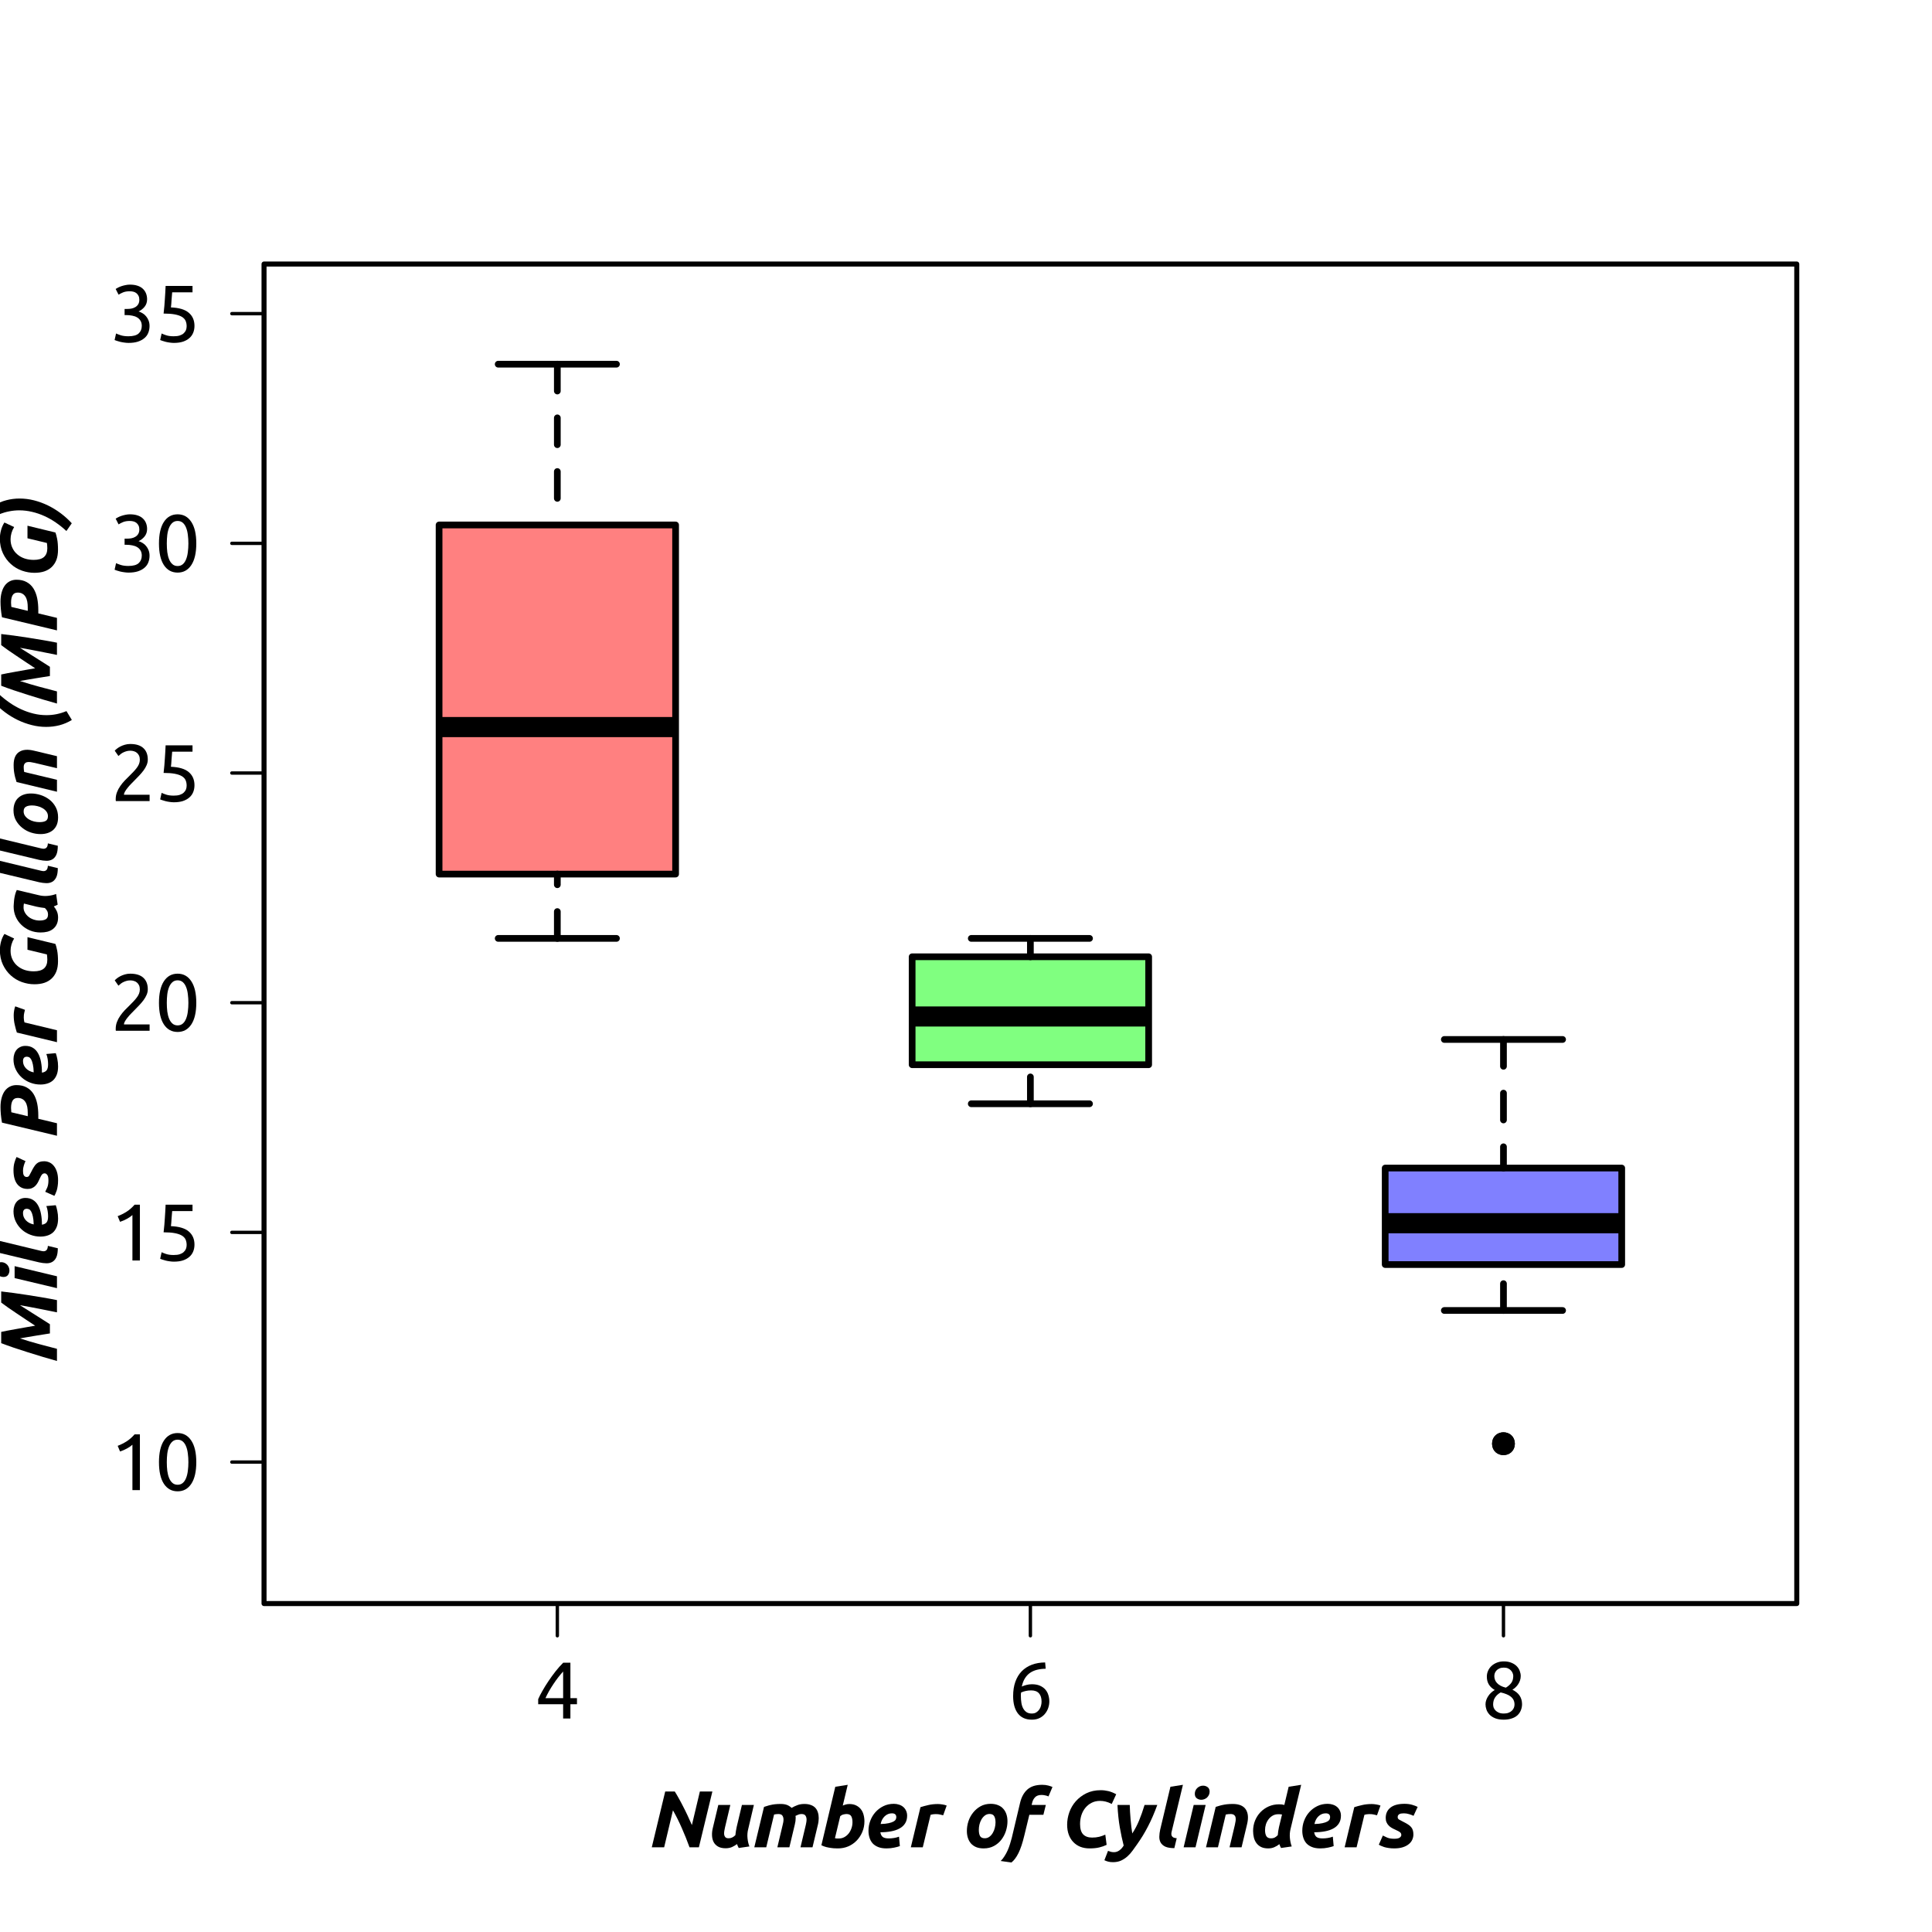 <?xml version="1.0" encoding="UTF-8"?>
<svg xmlns="http://www.w3.org/2000/svg" xmlns:xlink="http://www.w3.org/1999/xlink" width="432pt" height="432pt" viewBox="0 0 432 432" version="1.1">
<defs>
<g>
<symbol overflow="visible" id="glyph0-0">
<path style="stroke:none;" d="M 0.906 0 L 0.906 -13.5 L 8.094 -13.5 L 8.094 0 Z M 7.203 -0.906 L 7.203 -12.594 L 1.797 -12.594 L 1.797 -0.906 Z M 7.203 -0.906 "/>
</symbol>
<symbol overflow="visible" id="glyph0-1">
<path style="stroke:none;" d="M 9.781 0 C 9.27 -1.414 8.703 -2.832 8.078 -4.25 C 7.461 -5.664 6.797 -7.004 6.078 -8.266 L 4.109 0 L 1.344 0 L 4.344 -12.469 L 6.484 -12.469 C 6.754 -12.051 7.047 -11.555 7.359 -10.984 C 7.68 -10.422 8.008 -9.805 8.344 -9.141 C 8.688 -8.484 9.023 -7.797 9.359 -7.078 C 9.691 -6.367 10.008 -5.664 10.312 -4.969 L 12.094 -12.469 L 14.891 -12.469 L 11.875 0 Z M 9.781 0 "/>
</symbol>
<symbol overflow="visible" id="glyph0-2">
<path style="stroke:none;" d="M 11.172 -9.469 L 9.906 -4.094 C 9.727 -3.406 9.676 -2.711 9.75 -2.016 C 9.82 -1.328 9.961 -0.719 10.172 -0.188 L 7.781 0.156 C 7.645 -0.102 7.516 -0.395 7.391 -0.719 C 7.055 -0.457 6.68 -0.234 6.266 -0.047 C 5.848 0.129 5.379 0.219 4.859 0.219 C 4.148 0.219 3.578 0.086 3.141 -0.172 C 2.703 -0.43 2.375 -0.773 2.156 -1.203 C 1.945 -1.629 1.832 -2.113 1.812 -2.656 C 1.789 -3.207 1.852 -3.773 2 -4.359 L 3.219 -9.469 L 5.906 -9.469 L 4.703 -4.391 C 4.641 -4.129 4.586 -3.859 4.547 -3.578 C 4.504 -3.305 4.5 -3.051 4.531 -2.812 C 4.57 -2.582 4.664 -2.391 4.812 -2.234 C 4.969 -2.086 5.207 -2.016 5.531 -2.016 C 5.801 -2.016 6.051 -2.066 6.281 -2.172 C 6.52 -2.273 6.77 -2.453 7.031 -2.703 C 7.062 -3.004 7.102 -3.316 7.156 -3.641 C 7.207 -3.973 7.266 -4.273 7.328 -4.547 L 8.5 -9.469 Z M 11.172 -9.469 "/>
</symbol>
<symbol overflow="visible" id="glyph0-3">
<path style="stroke:none;" d="M 3.438 -9.031 C 3.645 -9.094 3.863 -9.16 4.094 -9.234 C 4.332 -9.316 4.598 -9.391 4.891 -9.453 C 5.18 -9.523 5.508 -9.582 5.875 -9.625 C 6.238 -9.664 6.66 -9.688 7.141 -9.688 C 7.723 -9.688 8.203 -9.613 8.578 -9.469 C 8.953 -9.32 9.297 -9.102 9.609 -8.812 C 10.055 -9.07 10.5 -9.281 10.938 -9.438 C 11.375 -9.602 11.883 -9.688 12.469 -9.688 C 13.031 -9.688 13.516 -9.609 13.922 -9.453 C 14.328 -9.305 14.66 -9.094 14.922 -8.812 C 15.18 -8.531 15.367 -8.191 15.484 -7.797 C 15.609 -7.41 15.672 -6.984 15.672 -6.516 C 15.672 -6.297 15.656 -6.066 15.625 -5.828 C 15.602 -5.586 15.562 -5.348 15.5 -5.109 L 14.281 0 L 11.594 0 L 12.781 -5 C 12.812 -5.164 12.848 -5.352 12.891 -5.562 C 12.93 -5.781 12.953 -5.988 12.953 -6.188 C 12.953 -6.531 12.875 -6.82 12.719 -7.062 C 12.562 -7.312 12.258 -7.438 11.812 -7.438 C 11.562 -7.438 11.32 -7.391 11.094 -7.297 C 10.863 -7.203 10.656 -7.109 10.469 -7.016 C 10.5 -6.922 10.516 -6.832 10.516 -6.75 C 10.516 -6.664 10.516 -6.586 10.516 -6.516 C 10.516 -6.297 10.5 -6.066 10.469 -5.828 C 10.438 -5.586 10.391 -5.348 10.328 -5.109 L 9.109 0 L 6.422 0 L 7.609 -5 C 7.648 -5.164 7.691 -5.352 7.734 -5.562 C 7.773 -5.781 7.797 -5.988 7.797 -6.188 C 7.797 -6.531 7.719 -6.82 7.562 -7.062 C 7.406 -7.312 7.098 -7.438 6.641 -7.438 C 6.453 -7.438 6.289 -7.426 6.156 -7.406 C 6.02 -7.383 5.863 -7.359 5.688 -7.328 L 3.938 0 L 1.266 0 Z M 3.438 -9.031 "/>
</symbol>
<symbol overflow="visible" id="glyph0-4">
<path style="stroke:none;" d="M 7.547 -9.672 C 8.117 -9.672 8.613 -9.566 9.031 -9.359 C 9.457 -9.148 9.805 -8.875 10.078 -8.531 C 10.359 -8.188 10.562 -7.781 10.688 -7.312 C 10.82 -6.844 10.891 -6.336 10.891 -5.797 C 10.891 -4.961 10.734 -4.176 10.422 -3.438 C 10.117 -2.707 9.703 -2.066 9.172 -1.516 C 8.648 -0.973 8.031 -0.539 7.312 -0.219 C 6.594 0.094 5.812 0.25 4.969 0.25 C 4.863 0.25 4.676 0.242 4.406 0.234 C 4.133 0.234 3.82 0.207 3.469 0.156 C 3.125 0.113 2.754 0.047 2.359 -0.047 C 1.973 -0.148 1.609 -0.285 1.266 -0.453 L 4.375 -13.531 L 7.156 -13.969 L 6.047 -9.328 C 6.285 -9.43 6.523 -9.516 6.766 -9.578 C 7.004 -9.641 7.266 -9.672 7.547 -9.672 Z M 5.203 -1.969 C 5.617 -1.969 6.016 -2.066 6.391 -2.266 C 6.766 -2.473 7.086 -2.742 7.359 -3.078 C 7.629 -3.422 7.836 -3.805 7.984 -4.234 C 8.141 -4.672 8.219 -5.125 8.219 -5.594 C 8.219 -6.176 8.125 -6.629 7.938 -6.953 C 7.75 -7.273 7.395 -7.438 6.875 -7.438 C 6.707 -7.438 6.488 -7.406 6.219 -7.344 C 5.945 -7.281 5.703 -7.156 5.484 -6.969 L 4.297 -2.031 C 4.367 -2.02 4.43 -2.008 4.484 -2 C 4.547 -1.988 4.602 -1.977 4.656 -1.969 C 4.719 -1.969 4.789 -1.969 4.875 -1.969 C 4.957 -1.969 5.066 -1.969 5.203 -1.969 Z M 5.203 -1.969 "/>
</symbol>
<symbol overflow="visible" id="glyph0-5">
<path style="stroke:none;" d="M 1.797 -3.703 C 1.797 -4.473 1.93 -5.219 2.203 -5.938 C 2.473 -6.656 2.852 -7.289 3.344 -7.844 C 3.844 -8.406 4.441 -8.859 5.141 -9.203 C 5.836 -9.547 6.613 -9.719 7.469 -9.719 C 7.883 -9.719 8.273 -9.656 8.641 -9.531 C 9.004 -9.414 9.316 -9.242 9.578 -9.016 C 9.848 -8.785 10.055 -8.504 10.203 -8.172 C 10.359 -7.848 10.438 -7.477 10.438 -7.062 C 10.438 -6.383 10.285 -5.812 9.984 -5.344 C 9.691 -4.875 9.273 -4.492 8.734 -4.203 C 8.203 -3.91 7.566 -3.695 6.828 -3.562 C 6.098 -3.426 5.305 -3.359 4.453 -3.359 C 4.535 -2.859 4.719 -2.504 5 -2.297 C 5.281 -2.086 5.727 -1.984 6.344 -1.984 C 6.719 -1.984 7.102 -2.016 7.5 -2.078 C 7.895 -2.141 8.27 -2.238 8.625 -2.375 L 8.812 -0.266 C 8.477 -0.141 8.051 -0.023 7.531 0.078 C 7.008 0.191 6.441 0.25 5.828 0.25 C 5.086 0.25 4.461 0.145 3.953 -0.062 C 3.441 -0.27 3.023 -0.551 2.703 -0.906 C 2.391 -1.27 2.16 -1.691 2.016 -2.172 C 1.867 -2.648 1.797 -3.16 1.797 -3.703 Z M 7.031 -7.594 C 6.426 -7.594 5.891 -7.375 5.422 -6.938 C 4.961 -6.5 4.66 -5.922 4.516 -5.203 C 5.266 -5.223 5.863 -5.285 6.312 -5.391 C 6.77 -5.492 7.125 -5.613 7.375 -5.75 C 7.633 -5.895 7.805 -6.051 7.891 -6.219 C 7.973 -6.395 8.016 -6.566 8.016 -6.734 C 8.016 -7.305 7.688 -7.594 7.031 -7.594 Z M 7.031 -7.594 "/>
</symbol>
<symbol overflow="visible" id="glyph0-6">
<path style="stroke:none;" d="M 8.5 -7.156 C 8.258 -7.219 8.02 -7.273 7.781 -7.328 C 7.551 -7.391 7.207 -7.422 6.75 -7.422 C 6.582 -7.422 6.395 -7.406 6.188 -7.375 C 5.988 -7.344 5.82 -7.305 5.688 -7.266 L 3.938 0 L 1.266 0 L 3.422 -8.969 C 3.93 -9.133 4.508 -9.289 5.156 -9.438 C 5.801 -9.594 6.523 -9.672 7.328 -9.672 C 7.629 -9.672 7.961 -9.641 8.328 -9.578 C 8.691 -9.523 9.008 -9.441 9.281 -9.328 Z M 8.5 -7.156 "/>
</symbol>
<symbol overflow="visible" id="glyph0-7">
<path style="stroke:none;" d=""/>
</symbol>
<symbol overflow="visible" id="glyph0-8">
<path style="stroke:none;" d="M 5.547 0.25 C 4.91 0.25 4.359 0.156 3.891 -0.031 C 3.422 -0.227 3.031 -0.5 2.719 -0.844 C 2.414 -1.195 2.188 -1.609 2.031 -2.078 C 1.875 -2.555 1.797 -3.082 1.797 -3.656 C 1.797 -4.375 1.91 -5.094 2.141 -5.812 C 2.379 -6.531 2.727 -7.176 3.188 -7.75 C 3.645 -8.332 4.203 -8.805 4.859 -9.172 C 5.516 -9.535 6.27 -9.719 7.125 -9.719 C 7.75 -9.719 8.297 -9.617 8.766 -9.422 C 9.242 -9.234 9.633 -8.961 9.938 -8.609 C 10.25 -8.266 10.484 -7.852 10.641 -7.375 C 10.797 -6.906 10.875 -6.383 10.875 -5.812 C 10.875 -5.094 10.758 -4.375 10.531 -3.656 C 10.301 -2.938 9.961 -2.285 9.516 -1.703 C 9.078 -1.129 8.523 -0.66 7.859 -0.297 C 7.191 0.066 6.422 0.25 5.547 0.25 Z M 6.875 -7.453 C 6.477 -7.453 6.129 -7.336 5.828 -7.109 C 5.523 -6.879 5.27 -6.586 5.062 -6.234 C 4.863 -5.891 4.711 -5.508 4.609 -5.094 C 4.516 -4.688 4.469 -4.297 4.469 -3.922 C 4.469 -3.305 4.562 -2.832 4.75 -2.5 C 4.945 -2.176 5.297 -2.016 5.797 -2.016 C 6.191 -2.016 6.539 -2.129 6.844 -2.359 C 7.145 -2.586 7.395 -2.875 7.594 -3.219 C 7.801 -3.57 7.953 -3.953 8.047 -4.359 C 8.148 -4.773 8.203 -5.172 8.203 -5.547 C 8.203 -6.16 8.102 -6.629 7.906 -6.953 C 7.719 -7.285 7.375 -7.453 6.875 -7.453 Z M 6.875 -7.453 "/>
</symbol>
<symbol overflow="visible" id="glyph0-9">
<path style="stroke:none;" d="M 8.625 -13.969 C 9.164 -13.969 9.633 -13.91 10.031 -13.797 C 10.438 -13.68 10.738 -13.578 10.938 -13.484 L 10.047 -11.375 C 9.828 -11.477 9.578 -11.555 9.297 -11.609 C 9.016 -11.672 8.754 -11.703 8.516 -11.703 C 7.859 -11.703 7.367 -11.531 7.047 -11.188 C 6.723 -10.852 6.504 -10.438 6.391 -9.938 L 6.281 -9.469 L 9.453 -9.469 L 8.906 -7.266 L 5.766 -7.266 L 4.656 -2.688 C 4.25 -0.969 3.805 0.363 3.328 1.312 C 2.848 2.27 2.32 2.969 1.75 3.406 L -0.641 3.062 C -0.336 2.77 -0.055 2.414 0.203 2 C 0.473 1.582 0.711 1.141 0.922 0.672 C 1.129 0.203 1.305 -0.273 1.453 -0.766 C 1.609 -1.254 1.738 -1.707 1.844 -2.125 L 3.703 -9.969 C 4.004 -11.238 4.547 -12.223 5.328 -12.922 C 6.109 -13.617 7.207 -13.969 8.625 -13.969 Z M 8.625 -13.969 "/>
</symbol>
<symbol overflow="visible" id="glyph0-10">
<path style="stroke:none;" d="M 11.047 -0.547 C 10.555 -0.305 10.008 -0.113 9.406 0.031 C 8.812 0.176 8.082 0.25 7.219 0.25 C 6.477 0.25 5.797 0.129 5.172 -0.109 C 4.555 -0.359 4.031 -0.711 3.594 -1.172 C 3.156 -1.629 2.816 -2.18 2.578 -2.828 C 2.336 -3.484 2.219 -4.223 2.219 -5.047 C 2.219 -5.973 2.379 -6.898 2.703 -7.828 C 3.035 -8.754 3.52 -9.578 4.156 -10.297 C 4.801 -11.023 5.586 -11.617 6.516 -12.078 C 7.453 -12.535 8.523 -12.766 9.734 -12.766 C 10.316 -12.766 10.883 -12.695 11.438 -12.562 C 12 -12.426 12.582 -12.191 13.188 -11.859 L 12.188 -9.688 C 11.688 -9.945 11.234 -10.125 10.828 -10.219 C 10.43 -10.32 10.008 -10.375 9.562 -10.375 C 8.875 -10.375 8.254 -10.234 7.703 -9.953 C 7.16 -9.68 6.691 -9.305 6.297 -8.828 C 5.91 -8.359 5.613 -7.812 5.406 -7.188 C 5.207 -6.562 5.109 -5.898 5.109 -5.203 C 5.109 -4.148 5.336 -3.379 5.797 -2.891 C 6.266 -2.41 6.93 -2.172 7.797 -2.172 C 8.367 -2.172 8.895 -2.227 9.375 -2.344 C 9.863 -2.469 10.32 -2.629 10.75 -2.828 Z M 11.047 -0.547 "/>
</symbol>
<symbol overflow="visible" id="glyph0-11">
<path style="stroke:none;" d="M 11.375 -9.469 C 11.039 -8.551 10.703 -7.695 10.359 -6.906 C 10.016 -6.113 9.656 -5.359 9.281 -4.641 C 8.914 -3.93 8.535 -3.254 8.141 -2.609 C 7.742 -1.961 7.32 -1.32 6.875 -0.688 C 6.551 -0.219 6.211 0.254 5.859 0.734 C 5.516 1.211 5.129 1.645 4.703 2.031 C 4.273 2.414 3.801 2.727 3.281 2.969 C 2.758 3.207 2.156 3.328 1.469 3.328 C 1.051 3.328 0.691 3.285 0.391 3.203 C 0.098 3.129 -0.18 3.023 -0.453 2.891 L 0.359 0.797 C 0.598 0.891 0.812 0.961 1 1.016 C 1.195 1.066 1.43 1.094 1.703 1.094 C 2.129 1.094 2.531 0.957 2.906 0.688 C 3.281 0.414 3.598 0.055 3.859 -0.391 C 3.547 -1.598 3.258 -2.941 3 -4.422 C 2.738 -5.91 2.562 -7.594 2.469 -9.469 L 5.219 -9.469 C 5.227 -9 5.25 -8.484 5.281 -7.922 C 5.32 -7.359 5.363 -6.789 5.406 -6.219 C 5.457 -5.645 5.516 -5.086 5.578 -4.547 C 5.641 -4.016 5.707 -3.531 5.781 -3.094 C 6.352 -3.957 6.859 -4.914 7.297 -5.969 C 7.734 -7.031 8.145 -8.195 8.531 -9.469 Z M 11.375 -9.469 "/>
</symbol>
<symbol overflow="visible" id="glyph0-12">
<path style="stroke:none;" d="M 5.188 0.188 C 4.332 0.188 3.66 0.078 3.172 -0.141 C 2.691 -0.367 2.344 -0.676 2.125 -1.062 C 1.914 -1.445 1.816 -1.883 1.828 -2.375 C 1.836 -2.875 1.906 -3.41 2.031 -3.984 L 4.312 -13.531 L 7.109 -13.969 L 4.609 -3.594 C 4.555 -3.383 4.523 -3.188 4.516 -3 C 4.516 -2.82 4.551 -2.664 4.625 -2.531 C 4.695 -2.395 4.816 -2.281 4.984 -2.188 C 5.16 -2.102 5.406 -2.051 5.719 -2.031 Z M 5.188 0.188 "/>
</symbol>
<symbol overflow="visible" id="glyph0-13">
<path style="stroke:none;" d="M 3.922 0 L 1.266 0 L 3.516 -9.469 L 6.188 -9.469 Z M 5.219 -10.625 C 4.844 -10.625 4.504 -10.734 4.203 -10.953 C 3.91 -11.172 3.766 -11.508 3.766 -11.969 C 3.766 -12.219 3.812 -12.453 3.906 -12.672 C 4.008 -12.898 4.145 -13.094 4.312 -13.25 C 4.488 -13.414 4.688 -13.547 4.906 -13.641 C 5.125 -13.734 5.359 -13.781 5.609 -13.781 C 5.984 -13.781 6.32 -13.672 6.625 -13.453 C 6.926 -13.234 7.078 -12.895 7.078 -12.438 C 7.078 -12.188 7.023 -11.945 6.922 -11.719 C 6.816 -11.5 6.68 -11.305 6.516 -11.141 C 6.348 -10.984 6.148 -10.859 5.922 -10.766 C 5.703 -10.672 5.469 -10.625 5.219 -10.625 Z M 5.219 -10.625 "/>
</symbol>
<symbol overflow="visible" id="glyph0-14">
<path style="stroke:none;" d="M 3.438 -9.031 C 3.645 -9.094 3.867 -9.16 4.109 -9.234 C 4.359 -9.316 4.633 -9.391 4.938 -9.453 C 5.25 -9.523 5.594 -9.582 5.969 -9.625 C 6.344 -9.664 6.77 -9.688 7.25 -9.688 C 8.664 -9.688 9.641 -9.273 10.172 -8.453 C 10.703 -7.641 10.789 -6.523 10.438 -5.109 L 9.219 0 L 6.531 0 L 7.719 -5 C 7.789 -5.312 7.848 -5.613 7.891 -5.906 C 7.93 -6.207 7.926 -6.469 7.875 -6.688 C 7.832 -6.906 7.723 -7.082 7.547 -7.219 C 7.379 -7.363 7.113 -7.438 6.75 -7.438 C 6.406 -7.438 6.051 -7.398 5.688 -7.328 L 3.938 0 L 1.266 0 Z M 3.438 -9.031 "/>
</symbol>
<symbol overflow="visible" id="glyph0-15">
<path style="stroke:none;" d="M 5.172 0.25 C 4.566 0.25 4.051 0.148 3.625 -0.047 C 3.195 -0.254 2.848 -0.535 2.578 -0.891 C 2.305 -1.242 2.109 -1.656 1.984 -2.125 C 1.859 -2.602 1.797 -3.113 1.797 -3.656 C 1.797 -4.469 1.941 -5.238 2.234 -5.969 C 2.535 -6.695 2.941 -7.328 3.453 -7.859 C 3.973 -8.398 4.586 -8.828 5.297 -9.141 C 6.004 -9.453 6.773 -9.609 7.609 -9.609 C 7.828 -9.609 8.031 -9.598 8.219 -9.578 C 8.406 -9.555 8.594 -9.52 8.781 -9.469 L 9.75 -13.531 L 12.547 -13.969 L 10.172 -4.094 C 10.004 -3.406 9.957 -2.711 10.031 -2.016 C 10.102 -1.328 10.238 -0.719 10.438 -0.188 L 8.047 0.156 C 7.973 0.02 7.906 -0.113 7.844 -0.25 C 7.789 -0.383 7.734 -0.535 7.672 -0.703 C 7.328 -0.422 6.945 -0.191 6.531 -0.016 C 6.125 0.16 5.672 0.25 5.172 0.25 Z M 8.266 -7.328 C 8.191 -7.336 8.125 -7.348 8.062 -7.359 C 8.008 -7.367 7.957 -7.375 7.906 -7.375 C 7.852 -7.383 7.785 -7.391 7.703 -7.391 C 7.617 -7.391 7.508 -7.391 7.375 -7.391 C 6.957 -7.391 6.566 -7.289 6.203 -7.094 C 5.848 -6.895 5.539 -6.629 5.281 -6.297 C 5.02 -5.961 4.816 -5.582 4.672 -5.156 C 4.535 -4.727 4.469 -4.297 4.469 -3.859 C 4.469 -3.273 4.566 -2.816 4.766 -2.484 C 4.961 -2.16 5.316 -2 5.828 -2 C 6.109 -2 6.363 -2.051 6.594 -2.156 C 6.82 -2.27 7.062 -2.453 7.312 -2.703 C 7.332 -3.004 7.367 -3.316 7.422 -3.641 C 7.473 -3.973 7.531 -4.273 7.594 -4.547 Z M 8.266 -7.328 "/>
</symbol>
<symbol overflow="visible" id="glyph0-16">
<path style="stroke:none;" d="M 4.344 -1.906 C 4.945 -1.906 5.363 -1.992 5.594 -2.172 C 5.82 -2.348 5.938 -2.535 5.938 -2.734 C 5.938 -2.867 5.914 -2.984 5.875 -3.078 C 5.832 -3.172 5.766 -3.258 5.672 -3.344 C 5.578 -3.426 5.441 -3.516 5.266 -3.609 C 5.098 -3.703 4.883 -3.805 4.625 -3.922 C 4.32 -4.055 4.039 -4.195 3.781 -4.344 C 3.52 -4.5 3.289 -4.68 3.094 -4.891 C 2.895 -5.098 2.738 -5.336 2.625 -5.609 C 2.508 -5.879 2.453 -6.195 2.453 -6.562 C 2.453 -7.539 2.805 -8.312 3.516 -8.875 C 4.234 -9.438 5.273 -9.719 6.641 -9.719 C 7.285 -9.719 7.859 -9.645 8.359 -9.5 C 8.867 -9.352 9.281 -9.195 9.594 -9.031 L 8.672 -7.031 C 8.422 -7.164 8.098 -7.289 7.703 -7.406 C 7.305 -7.531 6.914 -7.594 6.531 -7.594 C 6.363 -7.594 6.195 -7.582 6.031 -7.562 C 5.875 -7.551 5.723 -7.516 5.578 -7.453 C 5.441 -7.391 5.332 -7.301 5.25 -7.188 C 5.164 -7.082 5.125 -6.941 5.125 -6.766 C 5.125 -6.523 5.219 -6.344 5.406 -6.219 C 5.594 -6.102 5.852 -5.961 6.188 -5.797 C 6.656 -5.566 7.047 -5.352 7.359 -5.156 C 7.672 -4.969 7.922 -4.766 8.109 -4.547 C 8.297 -4.336 8.43 -4.094 8.516 -3.812 C 8.598 -3.539 8.641 -3.219 8.641 -2.844 C 8.641 -2.457 8.555 -2.078 8.391 -1.703 C 8.234 -1.336 7.977 -1.008 7.625 -0.719 C 7.281 -0.426 6.836 -0.191 6.297 -0.016 C 5.754 0.16 5.109 0.25 4.359 0.25 C 3.891 0.25 3.461 0.219 3.078 0.156 C 2.703 0.102 2.367 0.031 2.078 -0.062 C 1.797 -0.156 1.555 -0.25 1.359 -0.344 C 1.16 -0.438 1.008 -0.516 0.906 -0.578 L 1.812 -2.625 C 2.02 -2.508 2.336 -2.359 2.766 -2.172 C 3.203 -1.992 3.727 -1.906 4.344 -1.906 Z M 4.344 -1.906 "/>
</symbol>
<symbol overflow="visible" id="glyph1-0">
<path style="stroke:none;" d="M 0 -0.906 L -13.5 -0.906 L -13.5 -8.094 L 0 -8.094 Z M -0.906 -7.203 L -12.594 -7.203 L -12.594 -1.797 L -0.906 -1.797 Z M -0.906 -7.203 "/>
</symbol>
<symbol overflow="visible" id="glyph1-1">
<path style="stroke:none;" d="M -12.469 -7.484 C -12.145 -7.555 -11.688 -7.648 -11.094 -7.766 C -10.5 -7.879 -9.844 -8 -9.125 -8.125 C -8.414 -8.25 -7.688 -8.379 -6.938 -8.516 C -6.188 -8.648 -5.5 -8.77 -4.875 -8.875 C -5.5 -9.281 -6.172 -9.723 -6.891 -10.203 C -7.609 -10.68 -8.316 -11.156 -9.016 -11.625 C -9.711 -12.094 -10.363 -12.535 -10.969 -12.953 C -11.57 -13.379 -12.07 -13.742 -12.469 -14.047 L -12.469 -16.531 C -11.645 -16.438 -10.719 -16.32 -9.688 -16.188 C -8.656 -16.051 -7.586 -15.895 -6.484 -15.719 C -5.379 -15.551 -4.266 -15.367 -3.141 -15.172 C -2.023 -14.984 -0.977 -14.789 0 -14.594 L 0 -11.859 C -1.227 -12.109 -2.551 -12.375 -3.969 -12.656 C -5.395 -12.938 -6.832 -13.203 -8.281 -13.453 C -7.789 -13.141 -7.238 -12.789 -6.625 -12.406 C -6.02 -12.02 -5.41 -11.633 -4.797 -11.25 C -4.18 -10.863 -3.586 -10.488 -3.016 -10.125 C -2.453 -9.77 -1.973 -9.461 -1.578 -9.203 L -1.578 -7.141 C -1.941 -7.086 -2.398 -7.016 -2.953 -6.922 C -3.504 -6.836 -4.086 -6.742 -4.703 -6.641 C -5.328 -6.547 -5.953 -6.441 -6.578 -6.328 C -7.211 -6.223 -7.781 -6.125 -8.281 -6.031 C -6.832 -5.562 -5.395 -5.133 -3.969 -4.75 C -2.551 -4.375 -1.227 -4.023 0 -3.703 L 0 -0.984 C -0.977 -1.266 -2.023 -1.566 -3.141 -1.891 C -4.266 -2.223 -5.379 -2.566 -6.484 -2.922 C -7.598 -3.273 -8.672 -3.625 -9.703 -3.969 C -10.734 -4.32 -11.656 -4.656 -12.469 -4.969 Z M -12.469 -7.484 "/>
</symbol>
<symbol overflow="visible" id="glyph1-2">
<path style="stroke:none;" d="M 0 -3.922 L 0 -1.266 L -9.469 -3.516 L -9.469 -6.188 Z M -10.625 -5.219 C -10.625 -4.844 -10.734 -4.504 -10.953 -4.203 C -11.172 -3.91 -11.508 -3.766 -11.969 -3.766 C -12.219 -3.766 -12.453 -3.812 -12.672 -3.906 C -12.898 -4.008 -13.094 -4.145 -13.25 -4.312 C -13.414 -4.488 -13.547 -4.688 -13.641 -4.906 C -13.734 -5.125 -13.781 -5.359 -13.781 -5.609 C -13.781 -5.984 -13.672 -6.32 -13.453 -6.625 C -13.234 -6.926 -12.895 -7.078 -12.438 -7.078 C -12.188 -7.078 -11.945 -7.023 -11.719 -6.922 C -11.5 -6.816 -11.305 -6.68 -11.141 -6.516 C -10.984 -6.348 -10.859 -6.148 -10.766 -5.922 C -10.672 -5.703 -10.625 -5.469 -10.625 -5.219 Z M -10.625 -5.219 "/>
</symbol>
<symbol overflow="visible" id="glyph1-3">
<path style="stroke:none;" d="M 0.188 -5.188 C 0.188 -4.332 0.078 -3.66 -0.141 -3.172 C -0.367 -2.691 -0.676 -2.344 -1.062 -2.125 C -1.445 -1.914 -1.883 -1.816 -2.375 -1.828 C -2.875 -1.836 -3.41 -1.906 -3.984 -2.031 L -13.531 -4.312 L -13.969 -7.109 L -3.594 -4.609 C -3.383 -4.555 -3.188 -4.523 -3 -4.516 C -2.82 -4.516 -2.664 -4.551 -2.531 -4.625 C -2.395 -4.695 -2.281 -4.816 -2.188 -4.984 C -2.102 -5.16 -2.051 -5.406 -2.031 -5.719 Z M 0.188 -5.188 "/>
</symbol>
<symbol overflow="visible" id="glyph1-4">
<path style="stroke:none;" d="M -3.703 -1.797 C -4.473 -1.797 -5.219 -1.93 -5.938 -2.203 C -6.656 -2.473 -7.289 -2.852 -7.844 -3.344 C -8.406 -3.844 -8.859 -4.441 -9.203 -5.141 C -9.547 -5.836 -9.719 -6.613 -9.719 -7.469 C -9.719 -7.883 -9.656 -8.273 -9.531 -8.641 C -9.414 -9.004 -9.242 -9.316 -9.016 -9.578 C -8.785 -9.848 -8.504 -10.055 -8.172 -10.203 C -7.848 -10.359 -7.477 -10.438 -7.062 -10.438 C -6.383 -10.438 -5.812 -10.285 -5.344 -9.984 C -4.875 -9.691 -4.492 -9.273 -4.203 -8.734 C -3.91 -8.203 -3.695 -7.566 -3.562 -6.828 C -3.426 -6.098 -3.359 -5.305 -3.359 -4.453 C -2.859 -4.535 -2.504 -4.719 -2.297 -5 C -2.086 -5.281 -1.984 -5.727 -1.984 -6.344 C -1.984 -6.719 -2.016 -7.102 -2.078 -7.5 C -2.141 -7.895 -2.238 -8.27 -2.375 -8.625 L -0.266 -8.812 C -0.141 -8.477 -0.023 -8.051 0.078 -7.531 C 0.191 -7.008 0.25 -6.441 0.25 -5.828 C 0.25 -5.086 0.145 -4.461 -0.062 -3.953 C -0.27 -3.441 -0.551 -3.023 -0.906 -2.703 C -1.27 -2.391 -1.691 -2.16 -2.172 -2.016 C -2.648 -1.867 -3.16 -1.797 -3.703 -1.797 Z M -7.594 -7.031 C -7.594 -6.426 -7.375 -5.891 -6.938 -5.422 C -6.5 -4.961 -5.922 -4.66 -5.203 -4.516 C -5.223 -5.266 -5.285 -5.863 -5.391 -6.312 C -5.492 -6.77 -5.613 -7.125 -5.75 -7.375 C -5.895 -7.633 -6.051 -7.805 -6.219 -7.891 C -6.395 -7.973 -6.566 -8.016 -6.734 -8.016 C -7.305 -8.016 -7.594 -7.688 -7.594 -7.031 Z M -7.594 -7.031 "/>
</symbol>
<symbol overflow="visible" id="glyph1-5">
<path style="stroke:none;" d="M -1.906 -4.344 C -1.906 -4.945 -1.992 -5.363 -2.172 -5.594 C -2.348 -5.82 -2.535 -5.938 -2.734 -5.938 C -2.867 -5.938 -2.984 -5.914 -3.078 -5.875 C -3.172 -5.832 -3.258 -5.766 -3.344 -5.672 C -3.426 -5.578 -3.516 -5.441 -3.609 -5.266 C -3.703 -5.098 -3.805 -4.883 -3.922 -4.625 C -4.055 -4.32 -4.195 -4.039 -4.344 -3.781 C -4.5 -3.52 -4.68 -3.289 -4.891 -3.094 C -5.098 -2.895 -5.336 -2.738 -5.609 -2.625 C -5.879 -2.508 -6.195 -2.453 -6.562 -2.453 C -7.539 -2.453 -8.312 -2.805 -8.875 -3.516 C -9.438 -4.234 -9.719 -5.273 -9.719 -6.641 C -9.719 -7.285 -9.645 -7.859 -9.5 -8.359 C -9.352 -8.867 -9.195 -9.281 -9.031 -9.594 L -7.031 -8.672 C -7.164 -8.422 -7.289 -8.098 -7.406 -7.703 C -7.531 -7.305 -7.594 -6.914 -7.594 -6.531 C -7.594 -6.363 -7.582 -6.195 -7.562 -6.031 C -7.551 -5.875 -7.516 -5.723 -7.453 -5.578 C -7.391 -5.441 -7.301 -5.332 -7.188 -5.25 C -7.082 -5.164 -6.941 -5.125 -6.766 -5.125 C -6.523 -5.125 -6.344 -5.219 -6.219 -5.406 C -6.102 -5.594 -5.961 -5.852 -5.797 -6.188 C -5.566 -6.656 -5.352 -7.047 -5.156 -7.359 C -4.969 -7.672 -4.766 -7.922 -4.547 -8.109 C -4.336 -8.297 -4.094 -8.43 -3.812 -8.516 C -3.539 -8.598 -3.219 -8.641 -2.844 -8.641 C -2.457 -8.641 -2.078 -8.555 -1.703 -8.391 C -1.336 -8.234 -1.008 -7.977 -0.719 -7.625 C -0.426 -7.281 -0.191 -6.836 -0.016 -6.297 C 0.16 -5.754 0.25 -5.109 0.25 -4.359 C 0.25 -3.891 0.219 -3.461 0.156 -3.078 C 0.102 -2.703 0.031 -2.367 -0.062 -2.078 C -0.156 -1.797 -0.25 -1.555 -0.344 -1.359 C -0.438 -1.16 -0.516 -1.008 -0.578 -0.906 L -2.625 -1.812 C -2.508 -2.02 -2.359 -2.336 -2.172 -2.766 C -1.992 -3.203 -1.906 -3.727 -1.906 -4.344 Z M -1.906 -4.344 "/>
</symbol>
<symbol overflow="visible" id="glyph1-6">
<path style="stroke:none;" d=""/>
</symbol>
<symbol overflow="visible" id="glyph1-7">
<path style="stroke:none;" d="M -12.625 -7.781 C -12.625 -8.531 -12.539 -9.207 -12.375 -9.812 C -12.207 -10.426 -11.973 -10.941 -11.672 -11.359 C -11.367 -11.773 -10.992 -12.098 -10.547 -12.328 C -10.098 -12.555 -9.598 -12.672 -9.047 -12.672 C -8.148 -12.672 -7.391 -12.492 -6.766 -12.141 C -6.141 -11.797 -5.633 -11.316 -5.25 -10.703 C -4.875 -10.098 -4.598 -9.379 -4.422 -8.547 C -4.254 -7.723 -4.172 -6.82 -4.172 -5.844 L -4.172 -5.141 L 0 -4.141 L 0 -1.344 L -12.297 -4.281 C -12.41 -4.926 -12.492 -5.539 -12.547 -6.125 C -12.598 -6.707 -12.625 -7.258 -12.625 -7.781 Z M -10.266 -7.547 C -10.266 -7.336 -10.254 -7.16 -10.234 -7.016 C -10.223 -6.867 -10.211 -6.727 -10.203 -6.594 L -6.531 -5.719 L -6.531 -6.422 C -6.531 -6.93 -6.566 -7.391 -6.641 -7.797 C -6.723 -8.211 -6.852 -8.566 -7.031 -8.859 C -7.219 -9.16 -7.453 -9.391 -7.734 -9.547 C -8.016 -9.711 -8.359 -9.797 -8.766 -9.797 C -9.305 -9.797 -9.691 -9.598 -9.922 -9.203 C -10.148 -8.816 -10.266 -8.266 -10.266 -7.547 Z M -10.266 -7.547 "/>
</symbol>
<symbol overflow="visible" id="glyph1-8">
<path style="stroke:none;" d="M -7.156 -8.5 C -7.219 -8.258 -7.273 -8.02 -7.328 -7.781 C -7.391 -7.551 -7.422 -7.207 -7.422 -6.75 C -7.422 -6.582 -7.406 -6.395 -7.375 -6.188 C -7.344 -5.988 -7.305 -5.82 -7.266 -5.688 L 0 -3.938 L 0 -1.266 L -8.969 -3.422 C -9.133 -3.93 -9.289 -4.508 -9.438 -5.156 C -9.594 -5.801 -9.672 -6.523 -9.672 -7.328 C -9.672 -7.629 -9.641 -7.961 -9.578 -8.328 C -9.523 -8.691 -9.441 -9.008 -9.328 -9.281 Z M -7.156 -8.5 "/>
</symbol>
<symbol overflow="visible" id="glyph1-9">
<path style="stroke:none;" d="M -2.156 -7.719 C -2.156 -7.957 -2.164 -8.172 -2.188 -8.359 C -2.207 -8.555 -2.227 -8.734 -2.25 -8.891 L -6.594 -9.938 L -6.594 -12.75 L -0.344 -11.234 C -0.207 -10.898 -0.078 -10.41 0.047 -9.766 C 0.172 -9.129 0.234 -8.32 0.234 -7.344 C 0.234 -6.5 0.113 -5.754 -0.125 -5.109 C -0.375 -4.473 -0.727 -3.938 -1.188 -3.5 C -1.645 -3.07 -2.195 -2.75 -2.844 -2.531 C -3.488 -2.32 -4.223 -2.219 -5.047 -2.219 C -5.973 -2.219 -6.898 -2.379 -7.828 -2.703 C -8.754 -3.035 -9.578 -3.523 -10.297 -4.172 C -11.023 -4.816 -11.617 -5.617 -12.078 -6.578 C -12.535 -7.547 -12.766 -8.656 -12.766 -9.906 C -12.766 -10.477 -12.68 -11.082 -12.516 -11.719 C -12.348 -12.363 -12.094 -12.945 -11.75 -13.469 L -9.578 -12.453 C -9.836 -12.035 -10.035 -11.586 -10.172 -11.109 C -10.305 -10.641 -10.375 -10.176 -10.375 -9.719 C -10.375 -8.988 -10.234 -8.336 -9.953 -7.766 C -9.68 -7.191 -9.305 -6.707 -8.828 -6.312 C -8.359 -5.914 -7.812 -5.613 -7.188 -5.406 C -6.562 -5.207 -5.898 -5.109 -5.203 -5.109 C -4.148 -5.109 -3.379 -5.328 -2.891 -5.766 C -2.398 -6.203 -2.156 -6.852 -2.156 -7.719 Z M -2.156 -7.719 "/>
</symbol>
<symbol overflow="visible" id="glyph1-10">
<path style="stroke:none;" d="M -4.094 -10.141 C -3.406 -9.961 -2.711 -9.91 -2.016 -9.984 C -1.328 -10.055 -0.719 -10.195 -0.188 -10.406 L 0.156 -8.016 C 0.02 -7.941 -0.113 -7.875 -0.25 -7.812 C -0.383 -7.75 -0.535 -7.688 -0.703 -7.625 C -0.422 -7.289 -0.191 -6.922 -0.016 -6.516 C 0.16 -6.109 0.25 -5.648 0.25 -5.141 C 0.25 -4.547 0.145 -4.035 -0.062 -3.609 C -0.27 -3.18 -0.551 -2.832 -0.906 -2.562 C -1.258 -2.289 -1.672 -2.094 -2.141 -1.969 C -2.617 -1.852 -3.129 -1.797 -3.672 -1.797 C -4.492 -1.797 -5.27 -1.941 -6 -2.234 C -6.738 -2.535 -7.379 -2.945 -7.922 -3.469 C -8.473 -3.988 -8.906 -4.602 -9.219 -5.312 C -9.531 -6.02 -9.688 -6.785 -9.688 -7.609 C -9.688 -7.723 -9.676 -7.914 -9.656 -8.188 C -9.645 -8.457 -9.617 -8.766 -9.578 -9.109 C -9.535 -9.453 -9.469 -9.816 -9.375 -10.203 C -9.281 -10.586 -9.148 -10.953 -8.984 -11.297 Z M -7.391 -8.266 C -7.422 -8.109 -7.441 -7.969 -7.453 -7.844 C -7.461 -7.719 -7.469 -7.562 -7.469 -7.375 C -7.469 -6.969 -7.363 -6.586 -7.156 -6.234 C -6.957 -5.879 -6.691 -5.566 -6.359 -5.297 C -6.035 -5.035 -5.656 -4.832 -5.219 -4.688 C -4.789 -4.539 -4.344 -4.469 -3.875 -4.469 C -3.289 -4.469 -2.832 -4.562 -2.5 -4.75 C -2.164 -4.945 -2 -5.301 -2 -5.812 C -2 -6.094 -2.051 -6.344 -2.156 -6.562 C -2.27 -6.781 -2.453 -7.016 -2.703 -7.266 C -3.004 -7.297 -3.316 -7.336 -3.641 -7.391 C -3.973 -7.441 -4.273 -7.5 -4.547 -7.562 Z M -7.391 -8.266 "/>
</symbol>
<symbol overflow="visible" id="glyph1-11">
<path style="stroke:none;" d="M 0.25 -5.547 C 0.25 -4.91 0.156 -4.359 -0.031 -3.891 C -0.227 -3.422 -0.5 -3.031 -0.844 -2.719 C -1.195 -2.414 -1.609 -2.188 -2.078 -2.031 C -2.555 -1.875 -3.082 -1.797 -3.656 -1.797 C -4.375 -1.797 -5.094 -1.91 -5.812 -2.141 C -6.531 -2.379 -7.176 -2.727 -7.75 -3.188 C -8.332 -3.645 -8.805 -4.203 -9.172 -4.859 C -9.535 -5.516 -9.719 -6.27 -9.719 -7.125 C -9.719 -7.75 -9.617 -8.297 -9.422 -8.766 C -9.234 -9.242 -8.961 -9.633 -8.609 -9.938 C -8.266 -10.25 -7.852 -10.484 -7.375 -10.641 C -6.906 -10.797 -6.383 -10.875 -5.812 -10.875 C -5.094 -10.875 -4.375 -10.758 -3.656 -10.531 C -2.938 -10.301 -2.285 -9.961 -1.703 -9.516 C -1.129 -9.078 -0.66 -8.523 -0.297 -7.859 C 0.066 -7.191 0.25 -6.422 0.25 -5.547 Z M -7.453 -6.875 C -7.453 -6.477 -7.336 -6.129 -7.109 -5.828 C -6.879 -5.523 -6.586 -5.27 -6.234 -5.062 C -5.891 -4.863 -5.508 -4.711 -5.094 -4.609 C -4.688 -4.516 -4.297 -4.469 -3.922 -4.469 C -3.305 -4.469 -2.832 -4.562 -2.5 -4.75 C -2.176 -4.945 -2.016 -5.297 -2.016 -5.797 C -2.016 -6.191 -2.129 -6.539 -2.359 -6.844 C -2.586 -7.145 -2.875 -7.395 -3.219 -7.594 C -3.57 -7.801 -3.953 -7.953 -4.359 -8.047 C -4.773 -8.148 -5.172 -8.203 -5.547 -8.203 C -6.16 -8.203 -6.629 -8.102 -6.953 -7.906 C -7.285 -7.719 -7.453 -7.375 -7.453 -6.875 Z M -7.453 -6.875 "/>
</symbol>
<symbol overflow="visible" id="glyph1-12">
<path style="stroke:none;" d="M -9.031 -3.438 C -9.094 -3.645 -9.16 -3.867 -9.234 -4.109 C -9.316 -4.359 -9.391 -4.633 -9.453 -4.938 C -9.523 -5.25 -9.582 -5.594 -9.625 -5.969 C -9.664 -6.344 -9.688 -6.77 -9.688 -7.25 C -9.688 -8.664 -9.273 -9.641 -8.453 -10.172 C -7.641 -10.703 -6.523 -10.789 -5.109 -10.438 L 0 -9.219 L 0 -6.531 L -5 -7.719 C -5.312 -7.789 -5.613 -7.848 -5.906 -7.891 C -6.207 -7.93 -6.469 -7.926 -6.688 -7.875 C -6.906 -7.832 -7.082 -7.723 -7.219 -7.547 C -7.363 -7.379 -7.438 -7.113 -7.438 -6.75 C -7.438 -6.406 -7.398 -6.051 -7.328 -5.688 L 0 -3.938 L 0 -1.266 Z M -9.031 -3.438 "/>
</symbol>
<symbol overflow="visible" id="glyph1-13">
<path style="stroke:none;" d="M -12.891 -9.016 C -12.141 -8.328 -11.352 -7.703 -10.531 -7.141 C -9.719 -6.578 -8.863 -6.094 -7.969 -5.688 C -7.082 -5.281 -6.164 -4.961 -5.219 -4.734 C -4.281 -4.504 -3.328 -4.391 -2.359 -4.391 C -1.598 -4.391 -0.848 -4.461 -0.109 -4.609 C 0.617 -4.754 1.363 -4.984 2.125 -5.297 L 3.328 -3.312 C 2.43 -2.77 1.5 -2.375 0.531 -2.125 C -0.426 -1.883 -1.414 -1.766 -2.438 -1.766 C -3.508 -1.766 -4.578 -1.898 -5.641 -2.172 C -6.711 -2.441 -7.75 -2.816 -8.75 -3.297 C -9.758 -3.785 -10.719 -4.367 -11.625 -5.047 C -12.531 -5.723 -13.352 -6.473 -14.094 -7.297 Z M -12.891 -9.016 "/>
</symbol>
<symbol overflow="visible" id="glyph1-14">
<path style="stroke:none;" d="M 2.109 0.438 C 1.379 -0.25 0.602 -0.875 -0.219 -1.438 C -1.039 -2.008 -1.898 -2.5 -2.797 -2.906 C -3.691 -3.312 -4.609 -3.625 -5.547 -3.844 C -6.492 -4.07 -7.453 -4.188 -8.422 -4.188 C -9.18 -4.188 -9.926 -4.113 -10.656 -3.969 C -11.395 -3.832 -12.145 -3.609 -12.906 -3.297 L -14.109 -5.281 C -13.211 -5.812 -12.281 -6.203 -11.312 -6.453 C -10.352 -6.703 -9.367 -6.828 -8.359 -6.828 C -7.273 -6.828 -6.195 -6.691 -5.125 -6.422 C -4.062 -6.148 -3.023 -5.77 -2.016 -5.281 C -1.016 -4.789 -0.062 -4.207 0.844 -3.531 C 1.75 -2.852 2.57 -2.109 3.312 -1.297 Z M 2.109 0.438 "/>
</symbol>
<symbol overflow="visible" id="glyph2-0">
<path style="stroke:none;" d="M 0.906 0 L 0.906 -13.5 L 8.094 -13.5 L 8.094 0 Z M 7.203 -0.906 L 7.203 -12.594 L 1.797 -12.594 L 1.797 -0.906 Z M 7.203 -0.906 "/>
</symbol>
<symbol overflow="visible" id="glyph2-1">
<path style="stroke:none;" d="M 0.719 -4.312 C 0.945 -4.844 1.258 -5.457 1.656 -6.156 C 2.051 -6.863 2.5 -7.586 3 -8.328 C 3.5 -9.078 4.031 -9.812 4.594 -10.531 C 5.164 -11.25 5.738 -11.895 6.312 -12.469 L 7.922 -12.469 L 7.922 -4.547 L 9.391 -4.547 L 9.391 -3.188 L 7.922 -3.188 L 7.922 0 L 6.297 0 L 6.297 -3.188 L 0.719 -3.188 Z M 6.297 -10.5 C 5.941 -10.113 5.578 -9.68 5.203 -9.203 C 4.836 -8.734 4.484 -8.238 4.141 -7.719 C 3.797 -7.207 3.469 -6.68 3.156 -6.141 C 2.852 -5.598 2.582 -5.066 2.344 -4.547 L 6.297 -4.547 Z M 6.297 -10.5 "/>
</symbol>
<symbol overflow="visible" id="glyph2-2">
<path style="stroke:none;" d="M 1.141 -5 C 1.141 -6.219 1.305 -7.289 1.641 -8.219 C 1.973 -9.145 2.445 -9.926 3.062 -10.562 C 3.688 -11.195 4.438 -11.68 5.312 -12.016 C 6.195 -12.348 7.191 -12.52 8.297 -12.531 L 8.422 -11.125 C 7.711 -11.113 7.066 -11.035 6.484 -10.891 C 5.898 -10.742 5.379 -10.516 4.922 -10.203 C 4.473 -9.891 4.094 -9.484 3.781 -8.984 C 3.469 -8.492 3.234 -7.879 3.078 -7.141 C 3.391 -7.285 3.738 -7.406 4.125 -7.5 C 4.52 -7.602 4.926 -7.656 5.344 -7.656 C 6.051 -7.656 6.648 -7.547 7.141 -7.328 C 7.641 -7.109 8.039 -6.82 8.344 -6.469 C 8.656 -6.113 8.879 -5.703 9.016 -5.234 C 9.16 -4.773 9.234 -4.297 9.234 -3.797 C 9.234 -3.336 9.156 -2.867 9 -2.391 C 8.844 -1.91 8.602 -1.473 8.281 -1.078 C 7.969 -0.68 7.566 -0.359 7.078 -0.109 C 6.586 0.141 6.004 0.266 5.328 0.266 C 3.961 0.266 2.922 -0.195 2.203 -1.125 C 1.492 -2.062 1.141 -3.352 1.141 -5 Z M 5.172 -6.281 C 4.742 -6.281 4.348 -6.238 3.984 -6.156 C 3.629 -6.082 3.273 -5.969 2.922 -5.812 C 2.898 -5.676 2.883 -5.539 2.875 -5.406 C 2.875 -5.27 2.875 -5.133 2.875 -5 C 2.875 -4.477 2.91 -3.984 2.984 -3.516 C 3.055 -3.047 3.188 -2.633 3.375 -2.281 C 3.562 -1.926 3.812 -1.641 4.125 -1.422 C 4.438 -1.211 4.832 -1.109 5.312 -1.109 C 5.707 -1.109 6.039 -1.191 6.312 -1.359 C 6.594 -1.535 6.82 -1.754 7 -2.016 C 7.176 -2.273 7.301 -2.555 7.375 -2.859 C 7.457 -3.172 7.5 -3.473 7.5 -3.766 C 7.5 -4.578 7.305 -5.195 6.922 -5.625 C 6.535 -6.062 5.953 -6.281 5.172 -6.281 Z M 5.172 -6.281 "/>
</symbol>
<symbol overflow="visible" id="glyph2-3">
<path style="stroke:none;" d="M 9.156 -3.234 C 9.156 -2.734 9.066 -2.27 8.891 -1.844 C 8.723 -1.414 8.469 -1.039 8.125 -0.719 C 7.781 -0.406 7.348 -0.164 6.828 0 C 6.316 0.176 5.727 0.266 5.062 0.266 C 4.281 0.266 3.629 0.156 3.109 -0.062 C 2.586 -0.281 2.172 -0.555 1.859 -0.891 C 1.547 -1.234 1.32 -1.602 1.188 -2 C 1.051 -2.406 0.984 -2.789 0.984 -3.156 C 0.984 -3.5 1.039 -3.828 1.156 -4.141 C 1.27 -4.461 1.422 -4.758 1.609 -5.031 C 1.797 -5.312 2.008 -5.562 2.25 -5.781 C 2.5 -6.008 2.766 -6.207 3.047 -6.375 C 1.867 -7.039 1.281 -8.031 1.281 -9.344 C 1.281 -9.801 1.367 -10.234 1.547 -10.641 C 1.723 -11.055 1.977 -11.422 2.312 -11.734 C 2.645 -12.047 3.047 -12.297 3.516 -12.484 C 3.984 -12.672 4.504 -12.766 5.078 -12.766 C 5.742 -12.766 6.316 -12.66 6.797 -12.453 C 7.285 -12.254 7.68 -11.992 7.984 -11.672 C 8.285 -11.359 8.504 -11.008 8.641 -10.625 C 8.785 -10.238 8.859 -9.863 8.859 -9.5 C 8.859 -9.156 8.805 -8.828 8.703 -8.516 C 8.598 -8.211 8.457 -7.926 8.281 -7.656 C 8.113 -7.395 7.914 -7.16 7.688 -6.953 C 7.469 -6.754 7.238 -6.578 7 -6.422 C 8.414 -5.754 9.133 -4.691 9.156 -3.234 Z M 2.688 -3.125 C 2.688 -2.914 2.723 -2.691 2.797 -2.453 C 2.879 -2.223 3.016 -2.008 3.203 -1.812 C 3.391 -1.613 3.633 -1.445 3.938 -1.312 C 4.238 -1.176 4.617 -1.109 5.078 -1.109 C 5.484 -1.109 5.836 -1.164 6.141 -1.281 C 6.453 -1.406 6.703 -1.562 6.891 -1.75 C 7.086 -1.938 7.234 -2.148 7.328 -2.391 C 7.422 -2.629 7.469 -2.875 7.469 -3.125 C 7.469 -3.508 7.395 -3.848 7.25 -4.141 C 7.102 -4.43 6.895 -4.68 6.625 -4.891 C 6.363 -5.109 6.039 -5.289 5.656 -5.438 C 5.281 -5.594 4.852 -5.723 4.375 -5.828 C 3.832 -5.523 3.414 -5.148 3.125 -4.703 C 2.832 -4.266 2.688 -3.738 2.688 -3.125 Z M 7.188 -9.516 C 7.188 -9.703 7.145 -9.898 7.062 -10.109 C 6.988 -10.328 6.863 -10.531 6.688 -10.719 C 6.52 -10.906 6.305 -11.062 6.047 -11.188 C 5.785 -11.312 5.461 -11.375 5.078 -11.375 C 4.691 -11.375 4.363 -11.312 4.094 -11.188 C 3.82 -11.07 3.602 -10.922 3.438 -10.734 C 3.27 -10.547 3.145 -10.344 3.062 -10.125 C 2.988 -9.906 2.953 -9.688 2.953 -9.469 C 2.953 -9.207 3 -8.941 3.094 -8.672 C 3.188 -8.41 3.336 -8.164 3.547 -7.938 C 3.754 -7.707 4.02 -7.504 4.344 -7.328 C 4.676 -7.148 5.07 -7.004 5.531 -6.891 C 6.031 -7.191 6.43 -7.539 6.734 -7.938 C 7.035 -8.344 7.188 -8.867 7.188 -9.516 Z M 7.188 -9.516 "/>
</symbol>
<symbol overflow="visible" id="glyph2-4">
<path style="stroke:none;" d="M 1.672 -9.906 C 2.359 -10.164 3.023 -10.5 3.672 -10.906 C 4.316 -11.32 4.91 -11.844 5.453 -12.469 L 6.641 -12.469 L 6.641 0 L 4.969 0 L 4.969 -10.156 C 4.82 -10.02 4.645 -9.879 4.438 -9.734 C 4.227 -9.586 4 -9.445 3.75 -9.312 C 3.508 -9.188 3.254 -9.062 2.984 -8.938 C 2.711 -8.82 2.453 -8.723 2.203 -8.641 Z M 1.672 -9.906 "/>
</symbol>
<symbol overflow="visible" id="glyph2-5">
<path style="stroke:none;" d="M 0.906 -6.25 C 0.906 -8.332 1.27 -9.938 2 -11.062 C 2.738 -12.195 3.766 -12.766 5.078 -12.766 C 6.379 -12.766 7.398 -12.195 8.141 -11.062 C 8.879 -9.938 9.25 -8.332 9.25 -6.25 C 9.25 -4.156 8.879 -2.547 8.141 -1.422 C 7.398 -0.297 6.379 0.266 5.078 0.266 C 3.766 0.266 2.738 -0.297 2 -1.422 C 1.27 -2.547 0.906 -4.156 0.906 -6.25 Z M 7.484 -6.25 C 7.484 -6.926 7.441 -7.57 7.359 -8.188 C 7.285 -8.801 7.156 -9.332 6.969 -9.781 C 6.789 -10.238 6.547 -10.602 6.234 -10.875 C 5.922 -11.145 5.535 -11.281 5.078 -11.281 C 4.617 -11.281 4.234 -11.145 3.922 -10.875 C 3.609 -10.602 3.359 -10.238 3.172 -9.781 C 2.984 -9.332 2.848 -8.801 2.766 -8.188 C 2.691 -7.57 2.656 -6.926 2.656 -6.25 C 2.656 -5.562 2.691 -4.91 2.766 -4.297 C 2.848 -3.691 2.984 -3.16 3.172 -2.703 C 3.359 -2.242 3.609 -1.879 3.922 -1.609 C 4.234 -1.336 4.617 -1.203 5.078 -1.203 C 5.535 -1.203 5.922 -1.336 6.234 -1.609 C 6.547 -1.879 6.789 -2.242 6.969 -2.703 C 7.156 -3.16 7.285 -3.691 7.359 -4.297 C 7.441 -4.91 7.484 -5.562 7.484 -6.25 Z M 7.484 -6.25 "/>
</symbol>
<symbol overflow="visible" id="glyph2-6">
<path style="stroke:none;" d="M 3.578 -7.672 C 5.391 -7.598 6.719 -7.203 7.562 -6.484 C 8.414 -5.766 8.844 -4.785 8.844 -3.547 C 8.844 -2.992 8.75 -2.484 8.562 -2.016 C 8.375 -1.547 8.086 -1.145 7.703 -0.812 C 7.328 -0.477 6.852 -0.211 6.281 -0.016 C 5.707 0.172 5.023 0.266 4.234 0.266 C 3.922 0.266 3.602 0.238 3.281 0.188 C 2.957 0.145 2.656 0.086 2.375 0.016 C 2.102 -0.055 1.859 -0.129 1.641 -0.203 C 1.422 -0.273 1.266 -0.332 1.172 -0.375 L 1.5 -1.844 C 1.695 -1.738 2.023 -1.609 2.484 -1.453 C 2.953 -1.297 3.52 -1.219 4.188 -1.219 C 4.727 -1.219 5.18 -1.273 5.547 -1.391 C 5.922 -1.516 6.219 -1.68 6.438 -1.891 C 6.664 -2.098 6.832 -2.332 6.938 -2.594 C 7.039 -2.863 7.094 -3.148 7.094 -3.453 C 7.094 -3.91 7.016 -4.316 6.859 -4.672 C 6.703 -5.023 6.426 -5.32 6.031 -5.562 C 5.633 -5.801 5.102 -5.984 4.438 -6.109 C 3.781 -6.234 2.945 -6.297 1.938 -6.297 C 2.008 -6.891 2.066 -7.441 2.109 -7.953 C 2.148 -8.473 2.188 -8.977 2.219 -9.469 C 2.258 -9.957 2.289 -10.441 2.312 -10.922 C 2.344 -11.41 2.367 -11.926 2.391 -12.469 L 8.406 -12.469 L 8.406 -11.047 L 3.859 -11.047 C 3.836 -10.867 3.816 -10.625 3.797 -10.312 C 3.773 -10.008 3.75 -9.691 3.719 -9.359 C 3.695 -9.035 3.676 -8.719 3.656 -8.406 C 3.633 -8.094 3.609 -7.848 3.578 -7.672 Z M 3.578 -7.672 "/>
</symbol>
<symbol overflow="visible" id="glyph2-7">
<path style="stroke:none;" d="M 8.406 -9.281 C 8.406 -8.852 8.316 -8.438 8.141 -8.031 C 7.973 -7.633 7.742 -7.238 7.453 -6.844 C 7.16 -6.457 6.832 -6.07 6.469 -5.688 C 6.113 -5.312 5.758 -4.945 5.406 -4.594 C 5.195 -4.383 4.957 -4.141 4.688 -3.859 C 4.414 -3.586 4.16 -3.301 3.922 -3 C 3.68 -2.707 3.477 -2.422 3.312 -2.141 C 3.156 -1.867 3.078 -1.629 3.078 -1.422 L 8.812 -1.422 L 8.812 0 L 1.266 0 C 1.242 -0.07 1.234 -0.145 1.234 -0.219 C 1.234 -0.289 1.234 -0.352 1.234 -0.406 C 1.234 -0.977 1.328 -1.504 1.516 -1.984 C 1.703 -2.473 1.945 -2.93 2.25 -3.359 C 2.551 -3.797 2.883 -4.207 3.25 -4.594 C 3.625 -4.977 3.992 -5.348 4.359 -5.703 C 4.66 -5.992 4.941 -6.281 5.203 -6.562 C 5.473 -6.844 5.711 -7.125 5.922 -7.406 C 6.141 -7.688 6.312 -7.977 6.438 -8.281 C 6.562 -8.582 6.625 -8.898 6.625 -9.234 C 6.625 -9.598 6.566 -9.906 6.453 -10.156 C 6.336 -10.406 6.18 -10.613 5.984 -10.781 C 5.797 -10.945 5.57 -11.066 5.312 -11.141 C 5.062 -11.223 4.789 -11.266 4.5 -11.266 C 4.156 -11.266 3.836 -11.219 3.547 -11.125 C 3.254 -11.031 2.992 -10.922 2.766 -10.797 C 2.547 -10.672 2.359 -10.535 2.203 -10.391 C 2.047 -10.254 1.926 -10.148 1.844 -10.078 L 1.016 -11.266 C 1.117 -11.391 1.273 -11.535 1.484 -11.703 C 1.703 -11.879 1.961 -12.047 2.266 -12.203 C 2.566 -12.359 2.898 -12.488 3.266 -12.594 C 3.641 -12.707 4.047 -12.766 4.484 -12.766 C 5.785 -12.766 6.766 -12.457 7.422 -11.844 C 8.078 -11.238 8.406 -10.383 8.406 -9.281 Z M 8.406 -9.281 "/>
</symbol>
<symbol overflow="visible" id="glyph2-8">
<path style="stroke:none;" d="M 4.062 -1.219 C 5.133 -1.219 5.898 -1.426 6.359 -1.844 C 6.828 -2.27 7.062 -2.836 7.062 -3.547 C 7.062 -4.004 6.961 -4.391 6.766 -4.703 C 6.578 -5.016 6.328 -5.258 6.016 -5.438 C 5.703 -5.625 5.336 -5.754 4.922 -5.828 C 4.504 -5.91 4.082 -5.953 3.656 -5.953 L 3.219 -5.953 L 3.219 -7.328 L 3.812 -7.328 C 4.113 -7.328 4.422 -7.352 4.734 -7.406 C 5.055 -7.469 5.348 -7.578 5.609 -7.734 C 5.879 -7.891 6.098 -8.102 6.266 -8.375 C 6.43 -8.645 6.516 -8.984 6.516 -9.391 C 6.516 -9.734 6.453 -10.023 6.328 -10.266 C 6.211 -10.504 6.055 -10.703 5.859 -10.859 C 5.66 -11.016 5.43 -11.125 5.172 -11.188 C 4.91 -11.25 4.641 -11.281 4.359 -11.281 C 3.773 -11.281 3.281 -11.195 2.875 -11.031 C 2.477 -10.863 2.145 -10.691 1.875 -10.516 L 1.219 -11.797 C 1.363 -11.891 1.547 -11.992 1.766 -12.109 C 1.992 -12.223 2.242 -12.328 2.516 -12.422 C 2.797 -12.516 3.094 -12.594 3.406 -12.656 C 3.727 -12.727 4.062 -12.766 4.406 -12.766 C 5.07 -12.766 5.645 -12.68 6.125 -12.516 C 6.602 -12.359 7 -12.129 7.312 -11.828 C 7.625 -11.535 7.859 -11.188 8.016 -10.781 C 8.172 -10.383 8.25 -9.953 8.25 -9.484 C 8.25 -8.836 8.062 -8.281 7.688 -7.812 C 7.312 -7.352 6.863 -7.004 6.344 -6.766 C 6.664 -6.672 6.973 -6.531 7.266 -6.344 C 7.566 -6.164 7.828 -5.938 8.047 -5.656 C 8.273 -5.383 8.457 -5.066 8.594 -4.703 C 8.727 -4.348 8.797 -3.953 8.797 -3.516 C 8.797 -2.973 8.703 -2.469 8.516 -2 C 8.336 -1.539 8.051 -1.145 7.656 -0.812 C 7.27 -0.477 6.781 -0.211 6.188 -0.016 C 5.602 0.172 4.91 0.266 4.109 0.266 C 3.797 0.266 3.473 0.238 3.141 0.188 C 2.805 0.145 2.492 0.086 2.203 0.016 C 1.922 -0.055 1.672 -0.129 1.453 -0.203 C 1.242 -0.273 1.086 -0.332 0.984 -0.375 L 1.312 -1.844 C 1.52 -1.738 1.859 -1.609 2.328 -1.453 C 2.805 -1.297 3.383 -1.219 4.062 -1.219 Z M 4.062 -1.219 "/>
</symbol>
</g>
</defs>
<g id="surface1018">
<rect x="0" y="0" width="432" height="432" style="fill:rgb(100%,100%,100%);fill-opacity:1;stroke:none;"/>
<path style=" stroke:none;fill-rule:nonzero;fill:rgb(100%,50.196%,50.196%);fill-opacity:1;" d="M 98.18 195.445 L 151.066 195.445 L 151.066 117.383 L 98.18 117.383 Z M 98.18 195.445 "/>
<path style="fill:none;stroke-width:4.5;stroke-linecap:butt;stroke-linejoin:round;stroke:rgb(0%,0%,0%);stroke-opacity:1;stroke-miterlimit:10;" d="M 98.18 162.578 L 151.066 162.578 "/>
<path style="fill:none;stroke-width:1.5;stroke-linecap:round;stroke-linejoin:round;stroke:rgb(0%,0%,0%);stroke-opacity:1;stroke-dasharray:6,6;stroke-miterlimit:10;" d="M 124.621 209.828 L 124.621 195.445 "/>
<path style="fill:none;stroke-width:1.5;stroke-linecap:round;stroke-linejoin:round;stroke:rgb(0%,0%,0%);stroke-opacity:1;stroke-dasharray:6,6;stroke-miterlimit:10;" d="M 124.621 81.434 L 124.621 117.383 "/>
<path style="fill:none;stroke-width:1.5;stroke-linecap:round;stroke-linejoin:round;stroke:rgb(0%,0%,0%);stroke-opacity:1;stroke-miterlimit:10;" d="M 111.398 209.828 L 137.844 209.828 "/>
<path style="fill:none;stroke-width:1.5;stroke-linecap:round;stroke-linejoin:round;stroke:rgb(0%,0%,0%);stroke-opacity:1;stroke-miterlimit:10;" d="M 111.398 81.434 L 137.844 81.434 "/>
<path style="fill:none;stroke-width:1.5;stroke-linecap:round;stroke-linejoin:round;stroke:rgb(0%,0%,0%);stroke-opacity:1;stroke-miterlimit:10;" d="M 98.18 195.445 L 151.066 195.445 L 151.066 117.383 L 98.18 117.383 Z M 98.18 195.445 "/>
<path style=" stroke:none;fill-rule:nonzero;fill:rgb(50.196%,100%,50.196%);fill-opacity:1;" d="M 203.957 238.074 L 256.844 238.074 L 256.844 213.938 L 203.957 213.938 Z M 203.957 238.074 "/>
<path style="fill:none;stroke-width:4.5;stroke-linecap:butt;stroke-linejoin:round;stroke:rgb(0%,0%,0%);stroke-opacity:1;stroke-miterlimit:10;" d="M 203.957 227.289 L 256.844 227.289 "/>
<path style="fill:none;stroke-width:1.5;stroke-linecap:round;stroke-linejoin:round;stroke:rgb(0%,0%,0%);stroke-opacity:1;stroke-dasharray:6,6;stroke-miterlimit:10;" d="M 230.398 246.805 L 230.398 238.074 "/>
<path style="fill:none;stroke-width:1.5;stroke-linecap:round;stroke-linejoin:round;stroke:rgb(0%,0%,0%);stroke-opacity:1;stroke-dasharray:6,6;stroke-miterlimit:10;" d="M 230.398 209.828 L 230.398 213.938 "/>
<path style="fill:none;stroke-width:1.5;stroke-linecap:round;stroke-linejoin:round;stroke:rgb(0%,0%,0%);stroke-opacity:1;stroke-miterlimit:10;" d="M 217.18 246.805 L 243.621 246.805 "/>
<path style="fill:none;stroke-width:1.5;stroke-linecap:round;stroke-linejoin:round;stroke:rgb(0%,0%,0%);stroke-opacity:1;stroke-miterlimit:10;" d="M 217.18 209.828 L 243.621 209.828 "/>
<path style="fill:none;stroke-width:1.5;stroke-linecap:round;stroke-linejoin:round;stroke:rgb(0%,0%,0%);stroke-opacity:1;stroke-miterlimit:10;" d="M 203.957 238.074 L 256.844 238.074 L 256.844 213.938 L 203.957 213.938 Z M 203.957 238.074 "/>
<path style=" stroke:none;fill-rule:nonzero;fill:rgb(50.196%,50.196%,100%);fill-opacity:1;" d="M 309.734 282.754 L 362.621 282.754 L 362.621 261.184 L 309.734 261.184 Z M 309.734 282.754 "/>
<path style="fill:none;stroke-width:4.5;stroke-linecap:butt;stroke-linejoin:round;stroke:rgb(0%,0%,0%);stroke-opacity:1;stroke-miterlimit:10;" d="M 309.734 273.512 L 362.621 273.512 "/>
<path style="fill:none;stroke-width:1.5;stroke-linecap:round;stroke-linejoin:round;stroke:rgb(0%,0%,0%);stroke-opacity:1;stroke-dasharray:6,6;stroke-miterlimit:10;" d="M 336.18 293.027 L 336.18 282.754 "/>
<path style="fill:none;stroke-width:1.5;stroke-linecap:round;stroke-linejoin:round;stroke:rgb(0%,0%,0%);stroke-opacity:1;stroke-dasharray:6,6;stroke-miterlimit:10;" d="M 336.18 232.426 L 336.18 261.184 "/>
<path style="fill:none;stroke-width:1.5;stroke-linecap:round;stroke-linejoin:round;stroke:rgb(0%,0%,0%);stroke-opacity:1;stroke-miterlimit:10;" d="M 322.957 293.027 L 349.398 293.027 "/>
<path style="fill:none;stroke-width:1.5;stroke-linecap:round;stroke-linejoin:round;stroke:rgb(0%,0%,0%);stroke-opacity:1;stroke-miterlimit:10;" d="M 322.957 232.426 L 349.398 232.426 "/>
<path style="fill:none;stroke-width:1.5;stroke-linecap:round;stroke-linejoin:round;stroke:rgb(0%,0%,0%);stroke-opacity:1;stroke-miterlimit:10;" d="M 309.734 282.754 L 362.621 282.754 L 362.621 261.184 L 309.734 261.184 Z M 309.734 282.754 "/>
<path style="fill-rule:nonzero;fill:rgb(0%,0%,0%);fill-opacity:1;stroke-width:1.5;stroke-linecap:round;stroke-linejoin:round;stroke:rgb(0%,0%,0%);stroke-opacity:1;stroke-miterlimit:10;" d="M 337.977 322.816 C 337.977 325.215 334.379 325.215 334.379 322.816 C 334.379 320.414 337.977 320.414 337.977 322.816 "/>
<path style="fill-rule:nonzero;fill:rgb(0%,0%,0%);fill-opacity:1;stroke-width:1.5;stroke-linecap:round;stroke-linejoin:round;stroke:rgb(0%,0%,0%);stroke-opacity:1;stroke-miterlimit:10;" d="M 337.977 322.816 C 337.977 325.215 334.379 325.215 334.379 322.816 C 334.379 320.414 337.977 320.414 337.977 322.816 "/>
<g style="fill:rgb(0%,0%,0%);fill-opacity:1;">
  <use xlink:href="#glyph0-1" x="144.398" y="413.058"/>
  <use xlink:href="#glyph0-2" x="157.398" y="413.058"/>
  <use xlink:href="#glyph0-3" x="167.398" y="413.058"/>
  <use xlink:href="#glyph0-4" x="182.398" y="413.058"/>
  <use xlink:href="#glyph0-5" x="192.398" y="413.058"/>
  <use xlink:href="#glyph0-6" x="202.398" y="413.058"/>
  <use xlink:href="#glyph0-7" x="210.398" y="413.058"/>
  <use xlink:href="#glyph0-8" x="214.398" y="413.058"/>
  <use xlink:href="#glyph0-9" x="224.398" y="413.058"/>
  <use xlink:href="#glyph0-7" x="232.398" y="413.058"/>
  <use xlink:href="#glyph0-10" x="236.398" y="413.058"/>
  <use xlink:href="#glyph0-11" x="247.398" y="413.058"/>
  <use xlink:href="#glyph0-12" x="257.398" y="413.058"/>
  <use xlink:href="#glyph0-13" x="263.398" y="413.058"/>
  <use xlink:href="#glyph0-14" x="268.398" y="413.058"/>
  <use xlink:href="#glyph0-15" x="278.398" y="413.058"/>
  <use xlink:href="#glyph0-5" x="289.398" y="413.058"/>
  <use xlink:href="#glyph0-6" x="299.398" y="413.058"/>
  <use xlink:href="#glyph0-16" x="307.398" y="413.058"/>
</g>
<g style="fill:rgb(0%,0%,0%);fill-opacity:1;">
  <use xlink:href="#glyph1-1" x="12.737" y="305.301"/>
  <use xlink:href="#glyph1-2" x="12.737" y="289.301"/>
  <use xlink:href="#glyph1-3" x="12.737" y="284.301"/>
  <use xlink:href="#glyph1-4" x="12.737" y="278.301"/>
  <use xlink:href="#glyph1-5" x="12.737" y="268.301"/>
  <use xlink:href="#glyph1-6" x="12.737" y="259.301"/>
  <use xlink:href="#glyph1-7" x="12.737" y="255.301"/>
  <use xlink:href="#glyph1-4" x="12.737" y="244.301"/>
  <use xlink:href="#glyph1-8" x="12.737" y="234.301"/>
  <use xlink:href="#glyph1-6" x="12.737" y="226.301"/>
  <use xlink:href="#glyph1-9" x="12.737" y="222.301"/>
  <use xlink:href="#glyph1-10" x="12.737" y="210.301"/>
  <use xlink:href="#glyph1-3" x="12.737" y="199.301"/>
  <use xlink:href="#glyph1-3" x="12.737" y="194.301"/>
  <use xlink:href="#glyph1-11" x="12.737" y="188.301"/>
  <use xlink:href="#glyph1-12" x="12.737" y="178.301"/>
  <use xlink:href="#glyph1-6" x="12.737" y="168.301"/>
  <use xlink:href="#glyph1-13" x="12.737" y="164.301"/>
  <use xlink:href="#glyph1-1" x="12.737" y="158.301"/>
  <use xlink:href="#glyph1-7" x="12.737" y="142.301"/>
  <use xlink:href="#glyph1-9" x="12.737" y="130.301"/>
  <use xlink:href="#glyph1-14" x="12.737" y="118.301"/>
</g>
<path style="fill:none;stroke-width:1.125;stroke-linecap:round;stroke-linejoin:round;stroke:rgb(0%,0%,0%);stroke-opacity:1;stroke-miterlimit:10;" d="M 59.039 358.559 L 401.762 358.559 L 401.762 59.039 L 59.039 59.039 Z M 59.039 358.559 "/>
<path style="fill:none;stroke-width:0.75;stroke-linecap:round;stroke-linejoin:round;stroke:rgb(0%,0%,0%);stroke-opacity:1;stroke-miterlimit:10;" d="M 124.621 358.559 L 124.621 365.762 "/>
<path style="fill:none;stroke-width:0.75;stroke-linecap:round;stroke-linejoin:round;stroke:rgb(0%,0%,0%);stroke-opacity:1;stroke-miterlimit:10;" d="M 230.398 358.559 L 230.398 365.762 "/>
<path style="fill:none;stroke-width:0.75;stroke-linecap:round;stroke-linejoin:round;stroke:rgb(0%,0%,0%);stroke-opacity:1;stroke-miterlimit:10;" d="M 336.18 358.559 L 336.18 365.762 "/>
<g style="fill:rgb(0%,0%,0%);fill-opacity:1;">
  <use xlink:href="#glyph2-1" x="119.621" y="384.257"/>
</g>
<g style="fill:rgb(0%,0%,0%);fill-opacity:1;">
  <use xlink:href="#glyph2-2" x="225.398" y="384.257"/>
</g>
<g style="fill:rgb(0%,0%,0%);fill-opacity:1;">
  <use xlink:href="#glyph2-3" x="331.18" y="384.257"/>
</g>
<path style="fill:none;stroke-width:0.75;stroke-linecap:round;stroke-linejoin:round;stroke:rgb(0%,0%,0%);stroke-opacity:1;stroke-miterlimit:10;" d="M 59.039 326.922 L 51.84 326.922 "/>
<path style="fill:none;stroke-width:0.75;stroke-linecap:round;stroke-linejoin:round;stroke:rgb(0%,0%,0%);stroke-opacity:1;stroke-miterlimit:10;" d="M 59.039 275.566 L 51.84 275.566 "/>
<path style="fill:none;stroke-width:0.75;stroke-linecap:round;stroke-linejoin:round;stroke:rgb(0%,0%,0%);stroke-opacity:1;stroke-miterlimit:10;" d="M 59.039 224.207 L 51.84 224.207 "/>
<path style="fill:none;stroke-width:0.75;stroke-linecap:round;stroke-linejoin:round;stroke:rgb(0%,0%,0%);stroke-opacity:1;stroke-miterlimit:10;" d="M 59.039 172.848 L 51.84 172.848 "/>
<path style="fill:none;stroke-width:0.75;stroke-linecap:round;stroke-linejoin:round;stroke:rgb(0%,0%,0%);stroke-opacity:1;stroke-miterlimit:10;" d="M 59.039 121.492 L 51.84 121.492 "/>
<path style="fill:none;stroke-width:0.75;stroke-linecap:round;stroke-linejoin:round;stroke:rgb(0%,0%,0%);stroke-opacity:1;stroke-miterlimit:10;" d="M 59.039 70.133 L 51.84 70.133 "/>
<g style="fill:rgb(0%,0%,0%);fill-opacity:1;">
  <use xlink:href="#glyph2-4" x="24.641" y="333.198"/>
  <use xlink:href="#glyph2-5" x="34.641" y="333.198"/>
</g>
<g style="fill:rgb(0%,0%,0%);fill-opacity:1;">
  <use xlink:href="#glyph2-4" x="24.641" y="281.843"/>
  <use xlink:href="#glyph2-6" x="34.641" y="281.843"/>
</g>
<g style="fill:rgb(0%,0%,0%);fill-opacity:1;">
  <use xlink:href="#glyph2-7" x="24.641" y="230.483"/>
  <use xlink:href="#glyph2-5" x="34.641" y="230.483"/>
</g>
<g style="fill:rgb(0%,0%,0%);fill-opacity:1;">
  <use xlink:href="#glyph2-7" x="24.641" y="179.124"/>
  <use xlink:href="#glyph2-6" x="34.641" y="179.124"/>
</g>
<g style="fill:rgb(0%,0%,0%);fill-opacity:1;">
  <use xlink:href="#glyph2-8" x="24.641" y="127.769"/>
  <use xlink:href="#glyph2-5" x="34.641" y="127.769"/>
</g>
<g style="fill:rgb(0%,0%,0%);fill-opacity:1;">
  <use xlink:href="#glyph2-8" x="24.641" y="76.409"/>
  <use xlink:href="#glyph2-6" x="34.641" y="76.409"/>
</g>
</g>
</svg>
